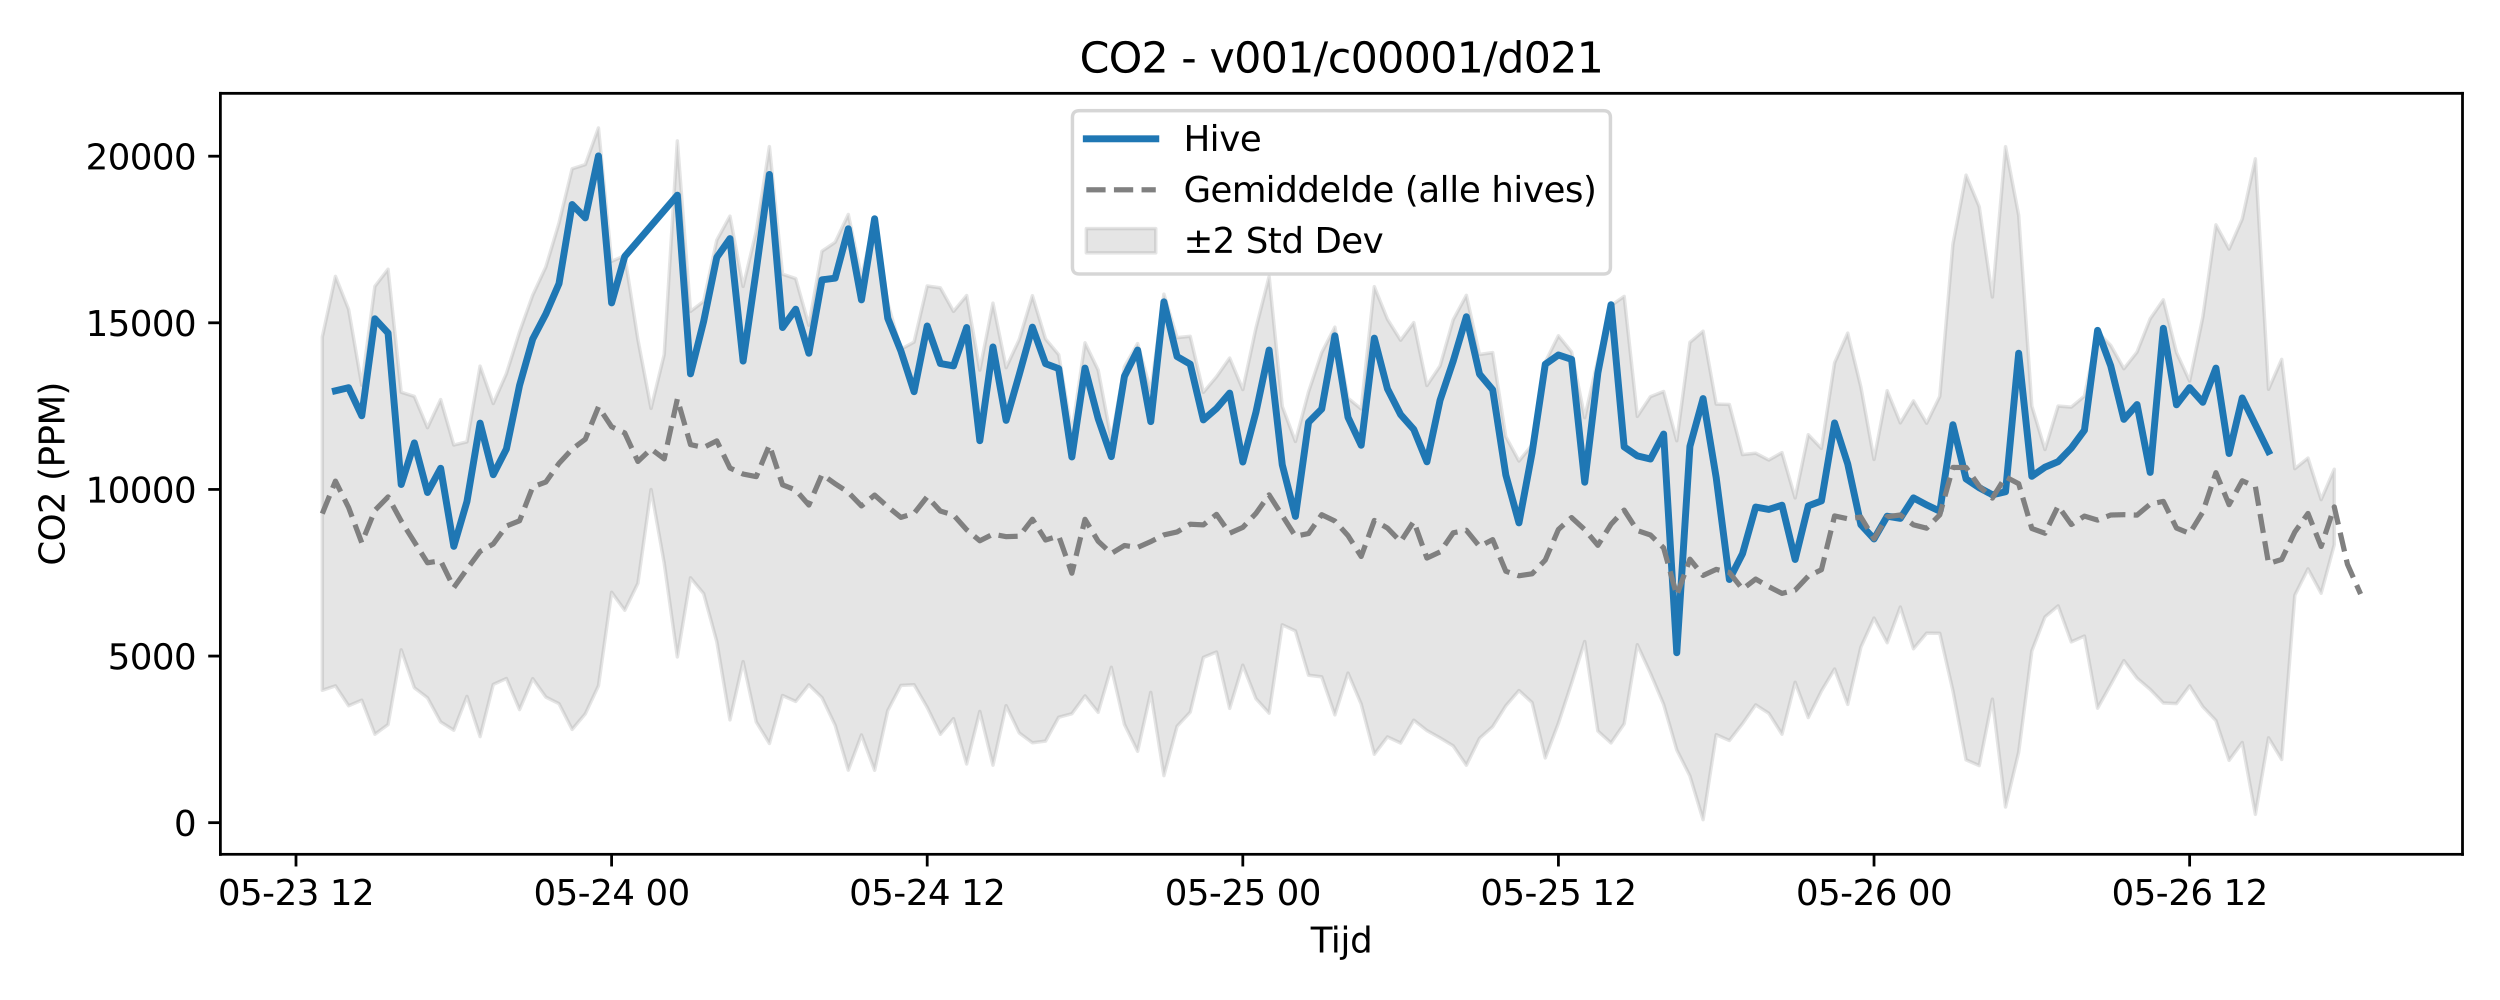 <?xml version="1.0" encoding="utf-8" standalone="no"?>
<!DOCTYPE svg PUBLIC "-//W3C//DTD SVG 1.1//EN"
  "http://www.w3.org/Graphics/SVG/1.1/DTD/svg11.dtd">
<svg xmlns:xlink="http://www.w3.org/1999/xlink" width="720pt" height="288pt" viewBox="0 0 720 288" xmlns="http://www.w3.org/2000/svg" version="1.1">
 <defs>
  <style type="text/css">*{stroke-linejoin: round; stroke-linecap: butt}</style>
 </defs>
 <g id="figure_1">
  <g id="patch_1">
   <path d="M 0 288 
L 720 288 
L 720 0 
L 0 0 
z
" style="fill: #ffffff"/>
  </g>
  <g id="axes_1">
   <g id="patch_2">
    <path d="M 63.47 246.04 
L 709.2 246.04 
L 709.2 26.88 
L 63.47 26.88 
z
" style="fill: #ffffff"/>
   </g>
   <g id="FillBetweenPolyCollection_1">
    <defs>
     <path id="mfb01e0d935" d="M 92.821 -190.938 
L 92.821 -89.201 
L 96.609 -90.473 
L 100.396 -84.742 
L 104.183 -86.346 
L 107.97 -76.532 
L 111.758 -79.321 
L 115.545 -100.849 
L 119.332 -89.935 
L 123.12 -87.026 
L 126.907 -80.072 
L 130.694 -77.696 
L 134.481 -87.429 
L 138.269 -75.848 
L 142.056 -90.877 
L 145.843 -92.589 
L 149.63 -83.638 
L 153.418 -92.547 
L 157.205 -87.24 
L 160.992 -85.336 
L 164.78 -77.918 
L 168.567 -82.412 
L 172.354 -90.482 
L 176.141 -117.431 
L 179.929 -112.25 
L 183.716 -120.02 
L 187.503 -147.024 
L 191.29 -125.821 
L 195.078 -98.795 
L 198.865 -121.598 
L 202.652 -117.037 
L 206.44 -103.209 
L 210.227 -80.672 
L 214.014 -97.445 
L 217.801 -80.086 
L 221.589 -73.873 
L 225.376 -87.696 
L 229.163 -85.981 
L 232.95 -90.757 
L 236.738 -87.072 
L 240.525 -79.118 
L 244.312 -66.188 
L 248.1 -76.339 
L 251.887 -66.159 
L 255.674 -83.351 
L 259.461 -90.594 
L 263.249 -90.806 
L 267.036 -84.259 
L 270.823 -76.525 
L 274.61 -81.026 
L 278.398 -67.964 
L 282.185 -83.109 
L 285.972 -67.62 
L 289.76 -84.766 
L 293.547 -76.906 
L 297.334 -74.081 
L 301.121 -74.567 
L 304.909 -81.436 
L 308.696 -82.438 
L 312.483 -87.59 
L 316.27 -82.84 
L 320.058 -95.821 
L 323.845 -79.373 
L 327.632 -71.632 
L 331.42 -88.594 
L 335.207 -64.614 
L 338.994 -78.826 
L 342.781 -82.901 
L 346.569 -98.661 
L 350.356 -100.218 
L 354.143 -83.985 
L 357.93 -96.435 
L 361.718 -86.782 
L 365.505 -82.611 
L 369.292 -108.056 
L 373.08 -106.29 
L 376.867 -93.534 
L 380.654 -93.077 
L 384.441 -82.117 
L 388.229 -94.152 
L 392.016 -85.252 
L 395.803 -70.772 
L 399.59 -75.77 
L 403.378 -74.005 
L 407.165 -80.584 
L 410.952 -77.593 
L 414.74 -75.478 
L 418.527 -73.182 
L 422.314 -67.614 
L 426.101 -75.339 
L 429.889 -78.713 
L 433.676 -84.722 
L 437.463 -89.133 
L 441.25 -85.651 
L 445.038 -69.713 
L 448.825 -79.729 
L 452.612 -91.239 
L 456.4 -103.239 
L 460.187 -77.458 
L 463.974 -74.034 
L 467.761 -79.531 
L 471.549 -102.323 
L 475.336 -94.085 
L 479.123 -85.161 
L 482.91 -72.027 
L 486.698 -64.51 
L 490.485 -51.922 
L 494.272 -76.417 
L 498.06 -74.733 
L 501.847 -79.592 
L 505.634 -84.991 
L 509.421 -82.556 
L 513.209 -76.548 
L 516.996 -91.505 
L 520.783 -81.324 
L 524.57 -88.973 
L 528.358 -95.33 
L 532.145 -85.125 
L 535.932 -101.605 
L 539.72 -109.998 
L 543.507 -102.885 
L 547.294 -113.173 
L 551.081 -101.148 
L 554.869 -105.651 
L 558.656 -105.608 
L 562.443 -89.081 
L 566.23 -69.163 
L 570.018 -67.503 
L 573.805 -86.644 
L 577.592 -55.57 
L 581.38 -71.392 
L 585.167 -100.527 
L 588.954 -110.307 
L 592.741 -113.505 
L 596.529 -103.131 
L 600.316 -104.815 
L 604.103 -84.032 
L 607.89 -90.827 
L 611.678 -97.745 
L 615.465 -92.701 
L 619.252 -89.447 
L 623.04 -85.543 
L 626.827 -85.359 
L 630.614 -90.466 
L 634.401 -84.474 
L 638.189 -80.471 
L 641.976 -69.025 
L 645.763 -74.161 
L 649.55 -53.468 
L 653.338 -75.517 
L 657.125 -69.254 
L 660.912 -116.568 
L 664.7 -124.168 
L 668.487 -117.134 
L 672.274 -131.147 
L 672.274 -152.863 
L 672.274 -152.863 
L 668.487 -144.108 
L 664.7 -156.073 
L 660.912 -153.024 
L 657.125 -184.505 
L 653.338 -175.887 
L 649.55 -242.265 
L 645.763 -224.912 
L 641.976 -216.28 
L 638.189 -223.256 
L 634.401 -196.599 
L 630.614 -178.256 
L 626.827 -186.484 
L 623.04 -201.662 
L 619.252 -196.18 
L 615.465 -186.598 
L 611.678 -181.804 
L 607.89 -188.521 
L 604.103 -192.388 
L 600.316 -173.911 
L 596.529 -170.753 
L 592.741 -171.055 
L 588.954 -158.538 
L 585.167 -171.062 
L 581.38 -225.987 
L 577.592 -245.761 
L 573.805 -202.451 
L 570.018 -228.451 
L 566.23 -237.565 
L 562.443 -217.679 
L 558.656 -173.844 
L 554.869 -166.111 
L 551.081 -172.547 
L 547.294 -166.207 
L 543.507 -175.484 
L 539.72 -155.679 
L 535.932 -176.548 
L 532.145 -192.07 
L 528.358 -183.498 
L 524.57 -158.866 
L 520.783 -162.808 
L 516.996 -144.596 
L 513.209 -157.655 
L 509.421 -155.511 
L 505.634 -157.482 
L 501.847 -157.079 
L 498.06 -171.518 
L 494.272 -171.62 
L 490.485 -192.622 
L 486.698 -189.4 
L 482.91 -161.06 
L 479.123 -175.26 
L 475.336 -173.754 
L 471.549 -168.086 
L 467.761 -202.642 
L 463.974 -200.001 
L 460.187 -184.437 
L 456.4 -167.715 
L 452.612 -186.642 
L 448.825 -191.296 
L 445.038 -183.701 
L 441.25 -159.849 
L 437.463 -155.225 
L 433.676 -162.24 
L 429.889 -186.461 
L 426.101 -185.912 
L 422.314 -202.949 
L 418.527 -195.923 
L 414.74 -182.619 
L 410.952 -176.964 
L 407.165 -195.097 
L 403.378 -190.007 
L 399.59 -196.066 
L 395.803 -205.449 
L 392.016 -170.229 
L 388.229 -173.326 
L 384.441 -193.778 
L 380.654 -186.462 
L 376.867 -175.15 
L 373.08 -160.853 
L 369.292 -170.952 
L 365.505 -208.352 
L 361.718 -193.526 
L 357.93 -175.803 
L 354.143 -184.883 
L 350.356 -179.51 
L 346.569 -175.006 
L 342.781 -191.148 
L 338.994 -190.761 
L 335.207 -203.283 
L 331.42 -175.446 
L 327.632 -189.049 
L 323.845 -182.414 
L 320.058 -161.366 
L 316.27 -181.404 
L 312.483 -189.279 
L 308.696 -163.396 
L 304.909 -185.848 
L 301.121 -190.381 
L 297.334 -202.838 
L 293.547 -190.242 
L 289.76 -182.123 
L 285.972 -200.7 
L 282.185 -181.401 
L 278.398 -202.89 
L 274.61 -198.323 
L 270.823 -205.109 
L 267.036 -205.641 
L 263.249 -189.485 
L 259.461 -187.39 
L 255.674 -200.753 
L 251.887 -224.683 
L 248.1 -208.248 
L 244.312 -226.24 
L 240.525 -218.23 
L 236.738 -215.66 
L 232.95 -194.335 
L 229.163 -207.772 
L 225.376 -209.036 
L 221.589 -245.778 
L 217.801 -221.371 
L 214.014 -205.503 
L 210.227 -225.753 
L 206.44 -218.851 
L 202.652 -201.218 
L 198.865 -198.311 
L 195.078 -247.429 
L 191.29 -185.879 
L 187.503 -170.373 
L 183.716 -190.18 
L 179.929 -214.366 
L 176.141 -212.741 
L 172.354 -251.158 
L 168.567 -240.605 
L 164.78 -239.387 
L 160.992 -223.767 
L 157.205 -211.12 
L 153.418 -202.992 
L 149.63 -192.398 
L 145.843 -180.41 
L 142.056 -171.786 
L 138.269 -182.557 
L 134.481 -160.742 
L 130.694 -159.839 
L 126.907 -172.931 
L 123.12 -164.815 
L 119.332 -173.835 
L 115.545 -175.037 
L 111.758 -210.468 
L 107.97 -205.534 
L 104.183 -177.049 
L 100.396 -198.919 
L 96.609 -208.406 
L 92.821 -190.938 
z
" style="stroke: #808080; stroke-opacity: 0.2"/>
    </defs>
    <g clip-path="url(#p089c16935e)">
     <use xlink:href="#mfb01e0d935" x="0" y="288" style="fill: #808080; fill-opacity: 0.2; stroke: #808080; stroke-opacity: 0.2"/>
    </g>
   </g>
   <g id="matplotlib.axis_1">
    <g id="xtick_1">
     <g id="line2d_1">
      <defs>
       <path id="m2ba437521d" d="M 0 0 
L 0 3.5 
" style="stroke: #000000; stroke-width: 0.8"/>
      </defs>
      <g>
       <use xlink:href="#m2ba437521d" x="85.247" y="246.04" style="stroke: #000000; stroke-width: 0.8"/>
      </g>
     </g>
     <g id="text_1">
      <!-- 05-23 12 -->
      <g transform="translate(62.766 260.638) scale(0.1 -0.1)">
       <defs>
        <path id="DejaVuSans-30" d="M 2034 4250 
Q 1547 4250 1301 3770 
Q 1056 3291 1056 2328 
Q 1056 1369 1301 889 
Q 1547 409 2034 409 
Q 2525 409 2770 889 
Q 3016 1369 3016 2328 
Q 3016 3291 2770 3770 
Q 2525 4250 2034 4250 
z
M 2034 4750 
Q 2819 4750 3233 4129 
Q 3647 3509 3647 2328 
Q 3647 1150 3233 529 
Q 2819 -91 2034 -91 
Q 1250 -91 836 529 
Q 422 1150 422 2328 
Q 422 3509 836 4129 
Q 1250 4750 2034 4750 
z
" transform="scale(0.016)"/>
        <path id="DejaVuSans-35" d="M 691 4666 
L 3169 4666 
L 3169 4134 
L 1269 4134 
L 1269 2991 
Q 1406 3038 1543 3061 
Q 1681 3084 1819 3084 
Q 2600 3084 3056 2656 
Q 3513 2228 3513 1497 
Q 3513 744 3044 326 
Q 2575 -91 1722 -91 
Q 1428 -91 1123 -41 
Q 819 9 494 109 
L 494 744 
Q 775 591 1075 516 
Q 1375 441 1709 441 
Q 2250 441 2565 725 
Q 2881 1009 2881 1497 
Q 2881 1984 2565 2268 
Q 2250 2553 1709 2553 
Q 1456 2553 1204 2497 
Q 953 2441 691 2322 
L 691 4666 
z
" transform="scale(0.016)"/>
        <path id="DejaVuSans-2d" d="M 313 2009 
L 1997 2009 
L 1997 1497 
L 313 1497 
L 313 2009 
z
" transform="scale(0.016)"/>
        <path id="DejaVuSans-32" d="M 1228 531 
L 3431 531 
L 3431 0 
L 469 0 
L 469 531 
Q 828 903 1448 1529 
Q 2069 2156 2228 2338 
Q 2531 2678 2651 2914 
Q 2772 3150 2772 3378 
Q 2772 3750 2511 3984 
Q 2250 4219 1831 4219 
Q 1534 4219 1204 4116 
Q 875 4013 500 3803 
L 500 4441 
Q 881 4594 1212 4672 
Q 1544 4750 1819 4750 
Q 2544 4750 2975 4387 
Q 3406 4025 3406 3419 
Q 3406 3131 3298 2873 
Q 3191 2616 2906 2266 
Q 2828 2175 2409 1742 
Q 1991 1309 1228 531 
z
" transform="scale(0.016)"/>
        <path id="DejaVuSans-33" d="M 2597 2516 
Q 3050 2419 3304 2112 
Q 3559 1806 3559 1356 
Q 3559 666 3084 287 
Q 2609 -91 1734 -91 
Q 1441 -91 1130 -33 
Q 819 25 488 141 
L 488 750 
Q 750 597 1062 519 
Q 1375 441 1716 441 
Q 2309 441 2620 675 
Q 2931 909 2931 1356 
Q 2931 1769 2642 2001 
Q 2353 2234 1838 2234 
L 1294 2234 
L 1294 2753 
L 1863 2753 
Q 2328 2753 2575 2939 
Q 2822 3125 2822 3475 
Q 2822 3834 2567 4026 
Q 2313 4219 1838 4219 
Q 1578 4219 1281 4162 
Q 984 4106 628 3988 
L 628 4550 
Q 988 4650 1302 4700 
Q 1616 4750 1894 4750 
Q 2613 4750 3031 4423 
Q 3450 4097 3450 3541 
Q 3450 3153 3228 2886 
Q 3006 2619 2597 2516 
z
" transform="scale(0.016)"/>
        <path id="DejaVuSans-20" transform="scale(0.016)"/>
        <path id="DejaVuSans-31" d="M 794 531 
L 1825 531 
L 1825 4091 
L 703 3866 
L 703 4441 
L 1819 4666 
L 2450 4666 
L 2450 531 
L 3481 531 
L 3481 0 
L 794 0 
L 794 531 
z
" transform="scale(0.016)"/>
       </defs>
       <use xlink:href="#DejaVuSans-30"/>
       <use xlink:href="#DejaVuSans-35" transform="translate(63.623 0)"/>
       <use xlink:href="#DejaVuSans-2d" transform="translate(127.246 0)"/>
       <use xlink:href="#DejaVuSans-32" transform="translate(163.33 0)"/>
       <use xlink:href="#DejaVuSans-33" transform="translate(226.953 0)"/>
       <use xlink:href="#DejaVuSans-20" transform="translate(290.576 0)"/>
       <use xlink:href="#DejaVuSans-31" transform="translate(322.363 0)"/>
       <use xlink:href="#DejaVuSans-32" transform="translate(385.986 0)"/>
      </g>
     </g>
    </g>
    <g id="xtick_2">
     <g id="line2d_2">
      <g>
       <use xlink:href="#m2ba437521d" x="176.141" y="246.04" style="stroke: #000000; stroke-width: 0.8"/>
      </g>
     </g>
     <g id="text_2">
      <!-- 05-24 00 -->
      <g transform="translate(153.661 260.638) scale(0.1 -0.1)">
       <defs>
        <path id="DejaVuSans-34" d="M 2419 4116 
L 825 1625 
L 2419 1625 
L 2419 4116 
z
M 2253 4666 
L 3047 4666 
L 3047 1625 
L 3713 1625 
L 3713 1100 
L 3047 1100 
L 3047 0 
L 2419 0 
L 2419 1100 
L 313 1100 
L 313 1709 
L 2253 4666 
z
" transform="scale(0.016)"/>
       </defs>
       <use xlink:href="#DejaVuSans-30"/>
       <use xlink:href="#DejaVuSans-35" transform="translate(63.623 0)"/>
       <use xlink:href="#DejaVuSans-2d" transform="translate(127.246 0)"/>
       <use xlink:href="#DejaVuSans-32" transform="translate(163.33 0)"/>
       <use xlink:href="#DejaVuSans-34" transform="translate(226.953 0)"/>
       <use xlink:href="#DejaVuSans-20" transform="translate(290.576 0)"/>
       <use xlink:href="#DejaVuSans-30" transform="translate(322.363 0)"/>
       <use xlink:href="#DejaVuSans-30" transform="translate(385.986 0)"/>
      </g>
     </g>
    </g>
    <g id="xtick_3">
     <g id="line2d_3">
      <g>
       <use xlink:href="#m2ba437521d" x="267.036" y="246.04" style="stroke: #000000; stroke-width: 0.8"/>
      </g>
     </g>
     <g id="text_3">
      <!-- 05-24 12 -->
      <g transform="translate(244.555 260.638) scale(0.1 -0.1)">
       <use xlink:href="#DejaVuSans-30"/>
       <use xlink:href="#DejaVuSans-35" transform="translate(63.623 0)"/>
       <use xlink:href="#DejaVuSans-2d" transform="translate(127.246 0)"/>
       <use xlink:href="#DejaVuSans-32" transform="translate(163.33 0)"/>
       <use xlink:href="#DejaVuSans-34" transform="translate(226.953 0)"/>
       <use xlink:href="#DejaVuSans-20" transform="translate(290.576 0)"/>
       <use xlink:href="#DejaVuSans-31" transform="translate(322.363 0)"/>
       <use xlink:href="#DejaVuSans-32" transform="translate(385.986 0)"/>
      </g>
     </g>
    </g>
    <g id="xtick_4">
     <g id="line2d_4">
      <g>
       <use xlink:href="#m2ba437521d" x="357.93" y="246.04" style="stroke: #000000; stroke-width: 0.8"/>
      </g>
     </g>
     <g id="text_4">
      <!-- 05-25 00 -->
      <g transform="translate(335.45 260.638) scale(0.1 -0.1)">
       <use xlink:href="#DejaVuSans-30"/>
       <use xlink:href="#DejaVuSans-35" transform="translate(63.623 0)"/>
       <use xlink:href="#DejaVuSans-2d" transform="translate(127.246 0)"/>
       <use xlink:href="#DejaVuSans-32" transform="translate(163.33 0)"/>
       <use xlink:href="#DejaVuSans-35" transform="translate(226.953 0)"/>
       <use xlink:href="#DejaVuSans-20" transform="translate(290.576 0)"/>
       <use xlink:href="#DejaVuSans-30" transform="translate(322.363 0)"/>
       <use xlink:href="#DejaVuSans-30" transform="translate(385.986 0)"/>
      </g>
     </g>
    </g>
    <g id="xtick_5">
     <g id="line2d_5">
      <g>
       <use xlink:href="#m2ba437521d" x="448.825" y="246.04" style="stroke: #000000; stroke-width: 0.8"/>
      </g>
     </g>
     <g id="text_5">
      <!-- 05-25 12 -->
      <g transform="translate(426.345 260.638) scale(0.1 -0.1)">
       <use xlink:href="#DejaVuSans-30"/>
       <use xlink:href="#DejaVuSans-35" transform="translate(63.623 0)"/>
       <use xlink:href="#DejaVuSans-2d" transform="translate(127.246 0)"/>
       <use xlink:href="#DejaVuSans-32" transform="translate(163.33 0)"/>
       <use xlink:href="#DejaVuSans-35" transform="translate(226.953 0)"/>
       <use xlink:href="#DejaVuSans-20" transform="translate(290.576 0)"/>
       <use xlink:href="#DejaVuSans-31" transform="translate(322.363 0)"/>
       <use xlink:href="#DejaVuSans-32" transform="translate(385.986 0)"/>
      </g>
     </g>
    </g>
    <g id="xtick_6">
     <g id="line2d_6">
      <g>
       <use xlink:href="#m2ba437521d" x="539.72" y="246.04" style="stroke: #000000; stroke-width: 0.8"/>
      </g>
     </g>
     <g id="text_6">
      <!-- 05-26 00 -->
      <g transform="translate(517.239 260.638) scale(0.1 -0.1)">
       <defs>
        <path id="DejaVuSans-36" d="M 2113 2584 
Q 1688 2584 1439 2293 
Q 1191 2003 1191 1497 
Q 1191 994 1439 701 
Q 1688 409 2113 409 
Q 2538 409 2786 701 
Q 3034 994 3034 1497 
Q 3034 2003 2786 2293 
Q 2538 2584 2113 2584 
z
M 3366 4563 
L 3366 3988 
Q 3128 4100 2886 4159 
Q 2644 4219 2406 4219 
Q 1781 4219 1451 3797 
Q 1122 3375 1075 2522 
Q 1259 2794 1537 2939 
Q 1816 3084 2150 3084 
Q 2853 3084 3261 2657 
Q 3669 2231 3669 1497 
Q 3669 778 3244 343 
Q 2819 -91 2113 -91 
Q 1303 -91 875 529 
Q 447 1150 447 2328 
Q 447 3434 972 4092 
Q 1497 4750 2381 4750 
Q 2619 4750 2861 4703 
Q 3103 4656 3366 4563 
z
" transform="scale(0.016)"/>
       </defs>
       <use xlink:href="#DejaVuSans-30"/>
       <use xlink:href="#DejaVuSans-35" transform="translate(63.623 0)"/>
       <use xlink:href="#DejaVuSans-2d" transform="translate(127.246 0)"/>
       <use xlink:href="#DejaVuSans-32" transform="translate(163.33 0)"/>
       <use xlink:href="#DejaVuSans-36" transform="translate(226.953 0)"/>
       <use xlink:href="#DejaVuSans-20" transform="translate(290.576 0)"/>
       <use xlink:href="#DejaVuSans-30" transform="translate(322.363 0)"/>
       <use xlink:href="#DejaVuSans-30" transform="translate(385.986 0)"/>
      </g>
     </g>
    </g>
    <g id="xtick_7">
     <g id="line2d_7">
      <g>
       <use xlink:href="#m2ba437521d" x="630.614" y="246.04" style="stroke: #000000; stroke-width: 0.8"/>
      </g>
     </g>
     <g id="text_7">
      <!-- 05-26 12 -->
      <g transform="translate(608.134 260.638) scale(0.1 -0.1)">
       <use xlink:href="#DejaVuSans-30"/>
       <use xlink:href="#DejaVuSans-35" transform="translate(63.623 0)"/>
       <use xlink:href="#DejaVuSans-2d" transform="translate(127.246 0)"/>
       <use xlink:href="#DejaVuSans-32" transform="translate(163.33 0)"/>
       <use xlink:href="#DejaVuSans-36" transform="translate(226.953 0)"/>
       <use xlink:href="#DejaVuSans-20" transform="translate(290.576 0)"/>
       <use xlink:href="#DejaVuSans-31" transform="translate(322.363 0)"/>
       <use xlink:href="#DejaVuSans-32" transform="translate(385.986 0)"/>
      </g>
     </g>
    </g>
    <g id="text_8">
     <!-- Tijd -->
     <g transform="translate(377.485 274.317) scale(0.1 -0.1)">
      <defs>
       <path id="DejaVuSans-54" d="M -19 4666 
L 3928 4666 
L 3928 4134 
L 2272 4134 
L 2272 0 
L 1638 0 
L 1638 4134 
L -19 4134 
L -19 4666 
z
" transform="scale(0.016)"/>
       <path id="DejaVuSans-69" d="M 603 3500 
L 1178 3500 
L 1178 0 
L 603 0 
L 603 3500 
z
M 603 4863 
L 1178 4863 
L 1178 4134 
L 603 4134 
L 603 4863 
z
" transform="scale(0.016)"/>
       <path id="DejaVuSans-6a" d="M 603 3500 
L 1178 3500 
L 1178 -63 
Q 1178 -731 923 -1031 
Q 669 -1331 103 -1331 
L -116 -1331 
L -116 -844 
L 38 -844 
Q 366 -844 484 -692 
Q 603 -541 603 -63 
L 603 3500 
z
M 603 4863 
L 1178 4863 
L 1178 4134 
L 603 4134 
L 603 4863 
z
" transform="scale(0.016)"/>
       <path id="DejaVuSans-64" d="M 2906 2969 
L 2906 4863 
L 3481 4863 
L 3481 0 
L 2906 0 
L 2906 525 
Q 2725 213 2448 61 
Q 2172 -91 1784 -91 
Q 1150 -91 751 415 
Q 353 922 353 1747 
Q 353 2572 751 3078 
Q 1150 3584 1784 3584 
Q 2172 3584 2448 3432 
Q 2725 3281 2906 2969 
z
M 947 1747 
Q 947 1113 1208 752 
Q 1469 391 1925 391 
Q 2381 391 2643 752 
Q 2906 1113 2906 1747 
Q 2906 2381 2643 2742 
Q 2381 3103 1925 3103 
Q 1469 3103 1208 2742 
Q 947 2381 947 1747 
z
" transform="scale(0.016)"/>
      </defs>
      <use xlink:href="#DejaVuSans-54"/>
      <use xlink:href="#DejaVuSans-69" transform="translate(57.959 0)"/>
      <use xlink:href="#DejaVuSans-6a" transform="translate(85.742 0)"/>
      <use xlink:href="#DejaVuSans-64" transform="translate(113.525 0)"/>
     </g>
    </g>
   </g>
   <g id="matplotlib.axis_2">
    <g id="ytick_1">
     <g id="line2d_8">
      <defs>
       <path id="me3f32d2506" d="M 0 0 
L -3.5 0 
" style="stroke: #000000; stroke-width: 0.8"/>
      </defs>
      <g>
       <use xlink:href="#me3f32d2506" x="63.47" y="236.93" style="stroke: #000000; stroke-width: 0.8"/>
      </g>
     </g>
     <g id="text_9">
      <!-- 0 -->
      <g transform="translate(50.108 240.729) scale(0.1 -0.1)">
       <use xlink:href="#DejaVuSans-30"/>
      </g>
     </g>
    </g>
    <g id="ytick_2">
     <g id="line2d_9">
      <g>
       <use xlink:href="#me3f32d2506" x="63.47" y="188.943" style="stroke: #000000; stroke-width: 0.8"/>
      </g>
     </g>
     <g id="text_10">
      <!-- 5000 -->
      <g transform="translate(31.02 192.742) scale(0.1 -0.1)">
       <use xlink:href="#DejaVuSans-35"/>
       <use xlink:href="#DejaVuSans-30" transform="translate(63.623 0)"/>
       <use xlink:href="#DejaVuSans-30" transform="translate(127.246 0)"/>
       <use xlink:href="#DejaVuSans-30" transform="translate(190.869 0)"/>
      </g>
     </g>
    </g>
    <g id="ytick_3">
     <g id="line2d_10">
      <g>
       <use xlink:href="#me3f32d2506" x="63.47" y="140.956" style="stroke: #000000; stroke-width: 0.8"/>
      </g>
     </g>
     <g id="text_11">
      <!-- 10000 -->
      <g transform="translate(24.657 144.756) scale(0.1 -0.1)">
       <use xlink:href="#DejaVuSans-31"/>
       <use xlink:href="#DejaVuSans-30" transform="translate(63.623 0)"/>
       <use xlink:href="#DejaVuSans-30" transform="translate(127.246 0)"/>
       <use xlink:href="#DejaVuSans-30" transform="translate(190.869 0)"/>
       <use xlink:href="#DejaVuSans-30" transform="translate(254.492 0)"/>
      </g>
     </g>
    </g>
    <g id="ytick_4">
     <g id="line2d_11">
      <g>
       <use xlink:href="#me3f32d2506" x="63.47" y="92.969" style="stroke: #000000; stroke-width: 0.8"/>
      </g>
     </g>
     <g id="text_12">
      <!-- 15000 -->
      <g transform="translate(24.657 96.769) scale(0.1 -0.1)">
       <use xlink:href="#DejaVuSans-31"/>
       <use xlink:href="#DejaVuSans-35" transform="translate(63.623 0)"/>
       <use xlink:href="#DejaVuSans-30" transform="translate(127.246 0)"/>
       <use xlink:href="#DejaVuSans-30" transform="translate(190.869 0)"/>
       <use xlink:href="#DejaVuSans-30" transform="translate(254.492 0)"/>
      </g>
     </g>
    </g>
    <g id="ytick_5">
     <g id="line2d_12">
      <g>
       <use xlink:href="#me3f32d2506" x="63.47" y="44.982" style="stroke: #000000; stroke-width: 0.8"/>
      </g>
     </g>
     <g id="text_13">
      <!-- 20000 -->
      <g transform="translate(24.657 48.782) scale(0.1 -0.1)">
       <use xlink:href="#DejaVuSans-32"/>
       <use xlink:href="#DejaVuSans-30" transform="translate(63.623 0)"/>
       <use xlink:href="#DejaVuSans-30" transform="translate(127.246 0)"/>
       <use xlink:href="#DejaVuSans-30" transform="translate(190.869 0)"/>
       <use xlink:href="#DejaVuSans-30" transform="translate(254.492 0)"/>
      </g>
     </g>
    </g>
    <g id="text_14">
     <!-- CO2 (PPM) -->
     <g transform="translate(18.578 162.903) rotate(-90) scale(0.1 -0.1)">
      <defs>
       <path id="DejaVuSans-43" d="M 4122 4306 
L 4122 3641 
Q 3803 3938 3442 4084 
Q 3081 4231 2675 4231 
Q 1875 4231 1450 3742 
Q 1025 3253 1025 2328 
Q 1025 1406 1450 917 
Q 1875 428 2675 428 
Q 3081 428 3442 575 
Q 3803 722 4122 1019 
L 4122 359 
Q 3791 134 3420 21 
Q 3050 -91 2638 -91 
Q 1578 -91 968 557 
Q 359 1206 359 2328 
Q 359 3453 968 4101 
Q 1578 4750 2638 4750 
Q 3056 4750 3426 4639 
Q 3797 4528 4122 4306 
z
" transform="scale(0.016)"/>
       <path id="DejaVuSans-4f" d="M 2522 4238 
Q 1834 4238 1429 3725 
Q 1025 3213 1025 2328 
Q 1025 1447 1429 934 
Q 1834 422 2522 422 
Q 3209 422 3611 934 
Q 4013 1447 4013 2328 
Q 4013 3213 3611 3725 
Q 3209 4238 2522 4238 
z
M 2522 4750 
Q 3503 4750 4090 4092 
Q 4678 3434 4678 2328 
Q 4678 1225 4090 567 
Q 3503 -91 2522 -91 
Q 1538 -91 948 565 
Q 359 1222 359 2328 
Q 359 3434 948 4092 
Q 1538 4750 2522 4750 
z
" transform="scale(0.016)"/>
       <path id="DejaVuSans-28" d="M 1984 4856 
Q 1566 4138 1362 3434 
Q 1159 2731 1159 2009 
Q 1159 1288 1364 580 
Q 1569 -128 1984 -844 
L 1484 -844 
Q 1016 -109 783 600 
Q 550 1309 550 2009 
Q 550 2706 781 3412 
Q 1013 4119 1484 4856 
L 1984 4856 
z
" transform="scale(0.016)"/>
       <path id="DejaVuSans-50" d="M 1259 4147 
L 1259 2394 
L 2053 2394 
Q 2494 2394 2734 2622 
Q 2975 2850 2975 3272 
Q 2975 3691 2734 3919 
Q 2494 4147 2053 4147 
L 1259 4147 
z
M 628 4666 
L 2053 4666 
Q 2838 4666 3239 4311 
Q 3641 3956 3641 3272 
Q 3641 2581 3239 2228 
Q 2838 1875 2053 1875 
L 1259 1875 
L 1259 0 
L 628 0 
L 628 4666 
z
" transform="scale(0.016)"/>
       <path id="DejaVuSans-4d" d="M 628 4666 
L 1569 4666 
L 2759 1491 
L 3956 4666 
L 4897 4666 
L 4897 0 
L 4281 0 
L 4281 4097 
L 3078 897 
L 2444 897 
L 1241 4097 
L 1241 0 
L 628 0 
L 628 4666 
z
" transform="scale(0.016)"/>
       <path id="DejaVuSans-29" d="M 513 4856 
L 1013 4856 
Q 1481 4119 1714 3412 
Q 1947 2706 1947 2009 
Q 1947 1309 1714 600 
Q 1481 -109 1013 -844 
L 513 -844 
Q 928 -128 1133 580 
Q 1338 1288 1338 2009 
Q 1338 2731 1133 3434 
Q 928 4138 513 4856 
z
" transform="scale(0.016)"/>
      </defs>
      <use xlink:href="#DejaVuSans-43"/>
      <use xlink:href="#DejaVuSans-4f" transform="translate(69.824 0)"/>
      <use xlink:href="#DejaVuSans-32" transform="translate(148.535 0)"/>
      <use xlink:href="#DejaVuSans-20" transform="translate(212.158 0)"/>
      <use xlink:href="#DejaVuSans-28" transform="translate(243.945 0)"/>
      <use xlink:href="#DejaVuSans-50" transform="translate(282.959 0)"/>
      <use xlink:href="#DejaVuSans-50" transform="translate(343.262 0)"/>
      <use xlink:href="#DejaVuSans-4d" transform="translate(403.564 0)"/>
      <use xlink:href="#DejaVuSans-29" transform="translate(489.844 0)"/>
     </g>
    </g>
   </g>
   <g id="line2d_13">
    <path d="M 96.609 112.548 
L 100.396 111.655 
L 104.183 119.74 
L 107.97 91.811 
L 111.758 95.9 
L 115.545 139.526 
L 119.332 127.562 
L 123.12 141.834 
L 126.907 134.867 
L 130.694 157.344 
L 134.481 144.445 
L 138.269 121.864 
L 142.056 136.712 
L 145.843 129.31 
L 149.63 110.996 
L 153.418 97.64 
L 157.205 90.413 
L 160.992 81.683 
L 164.78 58.905 
L 168.567 62.744 
L 172.354 44.909 
L 176.141 87.23 
L 179.929 73.842 
L 195.078 56.215 
L 198.865 107.663 
L 202.652 92.566 
L 206.44 74.111 
L 210.227 68.726 
L 214.014 103.992 
L 217.801 77.786 
L 221.589 50.242 
L 225.376 94.323 
L 229.163 89.05 
L 232.95 101.732 
L 236.738 80.589 
L 240.525 80.099 
L 244.312 65.895 
L 248.1 86.36 
L 251.887 63.011 
L 255.674 91.664 
L 259.461 101.089 
L 263.249 112.807 
L 267.036 93.891 
L 270.823 104.697 
L 274.61 105.379 
L 278.398 94.332 
L 282.185 126.92 
L 285.972 99.927 
L 289.76 121.064 
L 293.547 107.86 
L 297.334 94.222 
L 301.121 104.745 
L 304.909 106.175 
L 308.696 131.605 
L 312.483 106.019 
L 316.27 120.552 
L 320.058 131.509 
L 323.845 108.37 
L 327.632 100.825 
L 331.42 121.429 
L 335.207 86.933 
L 338.994 102.685 
L 342.781 104.875 
L 346.569 120.927 
L 350.356 117.647 
L 354.143 113.217 
L 357.93 133.061 
L 361.718 118.697 
L 365.505 100.823 
L 369.292 133.867 
L 373.08 148.717 
L 376.867 121.605 
L 380.654 117.788 
L 384.441 96.716 
L 388.229 120.184 
L 392.016 128.23 
L 395.803 97.391 
L 399.59 111.975 
L 403.378 119.394 
L 407.165 123.671 
L 410.952 132.995 
L 414.74 115.255 
L 418.527 103.982 
L 422.314 91.227 
L 426.101 107.74 
L 429.889 112.251 
L 433.676 136.797 
L 437.463 150.587 
L 441.25 130.361 
L 445.038 104.899 
L 448.825 102.231 
L 452.612 103.498 
L 456.4 138.88 
L 460.187 107.391 
L 463.974 87.768 
L 467.761 128.7 
L 471.549 131.295 
L 475.336 132.2 
L 479.123 125.015 
L 482.91 187.983 
L 486.698 128.552 
L 490.485 114.794 
L 494.272 137.616 
L 498.06 166.888 
L 501.847 159.47 
L 505.634 146.033 
L 509.421 146.718 
L 513.209 145.499 
L 516.996 161.124 
L 520.783 145.694 
L 524.57 144.267 
L 528.358 121.813 
L 532.145 133.617 
L 535.932 151.11 
L 539.72 155.215 
L 543.507 148.669 
L 547.294 149.29 
L 551.081 143.391 
L 554.869 145.416 
L 558.656 147.223 
L 562.443 122.325 
L 566.23 137.936 
L 570.018 140.473 
L 573.805 142.501 
L 577.592 141.623 
L 581.38 101.732 
L 585.167 137.175 
L 588.954 134.548 
L 592.741 132.957 
L 596.529 129.04 
L 600.316 123.905 
L 604.103 95.143 
L 607.89 105.379 
L 611.678 120.77 
L 615.465 116.517 
L 619.252 136.052 
L 623.04 94.556 
L 626.827 116.579 
L 630.614 111.646 
L 634.401 115.862 
L 638.189 106.022 
L 641.976 130.607 
L 645.763 114.611 
L 653.338 130.034 
L 653.338 130.034 
" clip-path="url(#p089c16935e)" style="fill: none; stroke: #1f77b4; stroke-width: 2; stroke-linecap: square"/>
   </g>
   <g id="line2d_14">
    <path d="M 92.821 147.93 
L 96.609 138.561 
L 100.396 146.17 
L 104.183 156.303 
L 107.97 146.967 
L 111.758 143.106 
L 115.545 150.057 
L 123.12 162.08 
L 126.907 161.499 
L 130.694 169.233 
L 134.481 163.915 
L 138.269 158.798 
L 142.056 156.668 
L 145.843 151.501 
L 149.63 149.982 
L 153.418 140.231 
L 157.205 138.82 
L 160.992 133.448 
L 164.78 129.347 
L 168.567 126.491 
L 172.354 117.18 
L 176.141 122.914 
L 179.929 124.692 
L 183.716 132.9 
L 187.503 129.302 
L 191.29 132.15 
L 195.078 114.888 
L 198.865 128.045 
L 202.652 128.872 
L 206.44 126.97 
L 210.227 134.787 
L 214.014 136.526 
L 217.801 137.271 
L 221.589 128.174 
L 225.376 139.634 
L 229.163 141.124 
L 232.95 145.454 
L 236.738 136.634 
L 240.525 139.326 
L 244.312 141.786 
L 248.1 145.706 
L 251.887 142.579 
L 255.674 145.948 
L 259.461 149.008 
L 263.249 147.854 
L 267.036 143.05 
L 270.823 147.183 
L 274.61 148.325 
L 278.398 152.573 
L 282.185 155.745 
L 285.972 153.84 
L 289.76 154.555 
L 293.547 154.426 
L 297.334 149.54 
L 301.121 155.526 
L 304.909 154.358 
L 308.696 165.083 
L 312.483 149.566 
L 316.27 155.878 
L 320.058 159.407 
L 323.845 157.107 
L 327.632 157.66 
L 331.42 155.98 
L 335.207 154.051 
L 338.994 153.206 
L 342.781 150.975 
L 346.569 151.166 
L 350.356 148.136 
L 354.143 153.566 
L 357.93 151.881 
L 361.718 147.846 
L 365.505 142.519 
L 373.08 154.428 
L 376.867 153.658 
L 380.654 148.23 
L 384.441 150.052 
L 388.229 154.261 
L 392.016 160.259 
L 395.803 149.889 
L 399.59 152.082 
L 403.378 155.994 
L 407.165 150.159 
L 410.952 160.721 
L 414.74 158.951 
L 418.527 153.447 
L 422.314 152.719 
L 426.101 157.374 
L 429.889 155.413 
L 433.676 164.519 
L 437.463 165.821 
L 441.25 165.25 
L 445.038 161.293 
L 448.825 152.488 
L 452.612 149.06 
L 456.4 152.523 
L 460.187 157.053 
L 463.974 150.983 
L 467.761 146.913 
L 471.549 152.796 
L 475.336 154.08 
L 479.123 157.79 
L 482.91 171.457 
L 486.698 161.045 
L 490.485 165.728 
L 494.272 163.981 
L 498.06 164.874 
L 501.847 169.665 
L 505.634 166.764 
L 509.421 168.966 
L 513.209 170.899 
L 516.996 169.949 
L 520.783 165.934 
L 524.57 164.08 
L 528.358 148.586 
L 532.145 149.403 
L 535.932 148.923 
L 539.72 155.161 
L 543.507 148.815 
L 547.294 148.31 
L 551.081 151.153 
L 554.869 152.119 
L 558.656 148.274 
L 562.443 134.62 
L 566.23 134.636 
L 570.018 140.023 
L 573.805 143.452 
L 577.592 137.335 
L 581.38 139.31 
L 585.167 152.205 
L 588.954 153.577 
L 592.741 145.72 
L 596.529 151.058 
L 600.316 148.637 
L 604.103 149.79 
L 607.89 148.326 
L 611.678 148.226 
L 615.465 148.35 
L 619.252 145.187 
L 623.04 144.397 
L 626.827 152.079 
L 630.614 153.639 
L 634.401 147.463 
L 638.189 136.137 
L 641.976 145.347 
L 645.763 138.464 
L 649.55 140.133 
L 653.338 162.298 
L 657.125 161.12 
L 660.912 153.204 
L 664.7 147.879 
L 668.487 157.379 
L 672.274 145.995 
L 676.061 162.493 
L 679.849 171.089 
L 679.849 171.089 
" clip-path="url(#p089c16935e)" style="fill: none; stroke-dasharray: 5.55,2.4; stroke-dashoffset: 0; stroke: #808080; stroke-width: 1.5"/>
   </g>
   <g id="patch_3">
    <path d="M 63.47 246.04 
L 63.47 26.88 
" style="fill: none; stroke: #000000; stroke-width: 0.8; stroke-linejoin: miter; stroke-linecap: square"/>
   </g>
   <g id="patch_4">
    <path d="M 709.2 246.04 
L 709.2 26.88 
" style="fill: none; stroke: #000000; stroke-width: 0.8; stroke-linejoin: miter; stroke-linecap: square"/>
   </g>
   <g id="patch_5">
    <path d="M 63.47 246.04 
L 709.2 246.04 
" style="fill: none; stroke: #000000; stroke-width: 0.8; stroke-linejoin: miter; stroke-linecap: square"/>
   </g>
   <g id="patch_6">
    <path d="M 63.47 26.88 
L 709.2 26.88 
" style="fill: none; stroke: #000000; stroke-width: 0.8; stroke-linejoin: miter; stroke-linecap: square"/>
   </g>
   <g id="text_15">
    <!-- CO2 - v001/c00001/d021 -->
    <g transform="translate(310.932 20.88) scale(0.12 -0.12)">
     <defs>
      <path id="DejaVuSans-76" d="M 191 3500 
L 800 3500 
L 1894 563 
L 2988 3500 
L 3597 3500 
L 2284 0 
L 1503 0 
L 191 3500 
z
" transform="scale(0.016)"/>
      <path id="DejaVuSans-2f" d="M 1625 4666 
L 2156 4666 
L 531 -594 
L 0 -594 
L 1625 4666 
z
" transform="scale(0.016)"/>
      <path id="DejaVuSans-63" d="M 3122 3366 
L 3122 2828 
Q 2878 2963 2633 3030 
Q 2388 3097 2138 3097 
Q 1578 3097 1268 2742 
Q 959 2388 959 1747 
Q 959 1106 1268 751 
Q 1578 397 2138 397 
Q 2388 397 2633 464 
Q 2878 531 3122 666 
L 3122 134 
Q 2881 22 2623 -34 
Q 2366 -91 2075 -91 
Q 1284 -91 818 406 
Q 353 903 353 1747 
Q 353 2603 823 3093 
Q 1294 3584 2113 3584 
Q 2378 3584 2631 3529 
Q 2884 3475 3122 3366 
z
" transform="scale(0.016)"/>
     </defs>
     <use xlink:href="#DejaVuSans-43"/>
     <use xlink:href="#DejaVuSans-4f" transform="translate(69.824 0)"/>
     <use xlink:href="#DejaVuSans-32" transform="translate(148.535 0)"/>
     <use xlink:href="#DejaVuSans-20" transform="translate(212.158 0)"/>
     <use xlink:href="#DejaVuSans-2d" transform="translate(243.945 0)"/>
     <use xlink:href="#DejaVuSans-20" transform="translate(280.029 0)"/>
     <use xlink:href="#DejaVuSans-76" transform="translate(311.816 0)"/>
     <use xlink:href="#DejaVuSans-30" transform="translate(370.996 0)"/>
     <use xlink:href="#DejaVuSans-30" transform="translate(434.619 0)"/>
     <use xlink:href="#DejaVuSans-31" transform="translate(498.242 0)"/>
     <use xlink:href="#DejaVuSans-2f" transform="translate(561.865 0)"/>
     <use xlink:href="#DejaVuSans-63" transform="translate(595.557 0)"/>
     <use xlink:href="#DejaVuSans-30" transform="translate(650.537 0)"/>
     <use xlink:href="#DejaVuSans-30" transform="translate(714.16 0)"/>
     <use xlink:href="#DejaVuSans-30" transform="translate(777.783 0)"/>
     <use xlink:href="#DejaVuSans-30" transform="translate(841.406 0)"/>
     <use xlink:href="#DejaVuSans-31" transform="translate(905.029 0)"/>
     <use xlink:href="#DejaVuSans-2f" transform="translate(968.652 0)"/>
     <use xlink:href="#DejaVuSans-64" transform="translate(1002.344 0)"/>
     <use xlink:href="#DejaVuSans-30" transform="translate(1065.82 0)"/>
     <use xlink:href="#DejaVuSans-32" transform="translate(1129.443 0)"/>
     <use xlink:href="#DejaVuSans-31" transform="translate(1193.066 0)"/>
    </g>
   </g>
   <g id="legend_1">
    <g id="patch_7">
     <path d="M 310.863 78.914 
L 461.807 78.914 
Q 463.807 78.914 463.807 76.914 
L 463.807 33.88 
Q 463.807 31.88 461.807 31.88 
L 310.863 31.88 
Q 308.863 31.88 308.863 33.88 
L 308.863 76.914 
Q 308.863 78.914 310.863 78.914 
z
" style="fill: #ffffff; opacity: 0.8; stroke: #cccccc; stroke-linejoin: miter"/>
    </g>
    <g id="line2d_15">
     <path d="M 312.863 39.978 
L 322.863 39.978 
L 332.863 39.978 
" style="fill: none; stroke: #1f77b4; stroke-width: 2; stroke-linecap: square"/>
    </g>
    <g id="text_16">
     <!-- Hive -->
     <g transform="translate(340.863 43.478) scale(0.1 -0.1)">
      <defs>
       <path id="DejaVuSans-48" d="M 628 4666 
L 1259 4666 
L 1259 2753 
L 3553 2753 
L 3553 4666 
L 4184 4666 
L 4184 0 
L 3553 0 
L 3553 2222 
L 1259 2222 
L 1259 0 
L 628 0 
L 628 4666 
z
" transform="scale(0.016)"/>
       <path id="DejaVuSans-65" d="M 3597 1894 
L 3597 1613 
L 953 1613 
Q 991 1019 1311 708 
Q 1631 397 2203 397 
Q 2534 397 2845 478 
Q 3156 559 3463 722 
L 3463 178 
Q 3153 47 2828 -22 
Q 2503 -91 2169 -91 
Q 1331 -91 842 396 
Q 353 884 353 1716 
Q 353 2575 817 3079 
Q 1281 3584 2069 3584 
Q 2775 3584 3186 3129 
Q 3597 2675 3597 1894 
z
M 3022 2063 
Q 3016 2534 2758 2815 
Q 2500 3097 2075 3097 
Q 1594 3097 1305 2825 
Q 1016 2553 972 2059 
L 3022 2063 
z
" transform="scale(0.016)"/>
      </defs>
      <use xlink:href="#DejaVuSans-48"/>
      <use xlink:href="#DejaVuSans-69" transform="translate(75.195 0)"/>
      <use xlink:href="#DejaVuSans-76" transform="translate(102.979 0)"/>
      <use xlink:href="#DejaVuSans-65" transform="translate(162.158 0)"/>
     </g>
    </g>
    <g id="line2d_16">
     <path d="M 312.863 54.657 
L 322.863 54.657 
L 332.863 54.657 
" style="fill: none; stroke-dasharray: 5.55,2.4; stroke-dashoffset: 0; stroke: #808080; stroke-width: 1.5"/>
    </g>
    <g id="text_17">
     <!-- Gemiddelde (alle hives) -->
     <g transform="translate(340.863 58.157) scale(0.1 -0.1)">
      <defs>
       <path id="DejaVuSans-47" d="M 3809 666 
L 3809 1919 
L 2778 1919 
L 2778 2438 
L 4434 2438 
L 4434 434 
Q 4069 175 3628 42 
Q 3188 -91 2688 -91 
Q 1594 -91 976 548 
Q 359 1188 359 2328 
Q 359 3472 976 4111 
Q 1594 4750 2688 4750 
Q 3144 4750 3555 4637 
Q 3966 4525 4313 4306 
L 4313 3634 
Q 3963 3931 3569 4081 
Q 3175 4231 2741 4231 
Q 1884 4231 1454 3753 
Q 1025 3275 1025 2328 
Q 1025 1384 1454 906 
Q 1884 428 2741 428 
Q 3075 428 3337 486 
Q 3600 544 3809 666 
z
" transform="scale(0.016)"/>
       <path id="DejaVuSans-6d" d="M 3328 2828 
Q 3544 3216 3844 3400 
Q 4144 3584 4550 3584 
Q 5097 3584 5394 3201 
Q 5691 2819 5691 2113 
L 5691 0 
L 5113 0 
L 5113 2094 
Q 5113 2597 4934 2840 
Q 4756 3084 4391 3084 
Q 3944 3084 3684 2787 
Q 3425 2491 3425 1978 
L 3425 0 
L 2847 0 
L 2847 2094 
Q 2847 2600 2669 2842 
Q 2491 3084 2119 3084 
Q 1678 3084 1418 2786 
Q 1159 2488 1159 1978 
L 1159 0 
L 581 0 
L 581 3500 
L 1159 3500 
L 1159 2956 
Q 1356 3278 1631 3431 
Q 1906 3584 2284 3584 
Q 2666 3584 2933 3390 
Q 3200 3197 3328 2828 
z
" transform="scale(0.016)"/>
       <path id="DejaVuSans-6c" d="M 603 4863 
L 1178 4863 
L 1178 0 
L 603 0 
L 603 4863 
z
" transform="scale(0.016)"/>
       <path id="DejaVuSans-61" d="M 2194 1759 
Q 1497 1759 1228 1600 
Q 959 1441 959 1056 
Q 959 750 1161 570 
Q 1363 391 1709 391 
Q 2188 391 2477 730 
Q 2766 1069 2766 1631 
L 2766 1759 
L 2194 1759 
z
M 3341 1997 
L 3341 0 
L 2766 0 
L 2766 531 
Q 2569 213 2275 61 
Q 1981 -91 1556 -91 
Q 1019 -91 701 211 
Q 384 513 384 1019 
Q 384 1609 779 1909 
Q 1175 2209 1959 2209 
L 2766 2209 
L 2766 2266 
Q 2766 2663 2505 2880 
Q 2244 3097 1772 3097 
Q 1472 3097 1187 3025 
Q 903 2953 641 2809 
L 641 3341 
Q 956 3463 1253 3523 
Q 1550 3584 1831 3584 
Q 2591 3584 2966 3190 
Q 3341 2797 3341 1997 
z
" transform="scale(0.016)"/>
       <path id="DejaVuSans-68" d="M 3513 2113 
L 3513 0 
L 2938 0 
L 2938 2094 
Q 2938 2591 2744 2837 
Q 2550 3084 2163 3084 
Q 1697 3084 1428 2787 
Q 1159 2491 1159 1978 
L 1159 0 
L 581 0 
L 581 4863 
L 1159 4863 
L 1159 2956 
Q 1366 3272 1645 3428 
Q 1925 3584 2291 3584 
Q 2894 3584 3203 3211 
Q 3513 2838 3513 2113 
z
" transform="scale(0.016)"/>
       <path id="DejaVuSans-73" d="M 2834 3397 
L 2834 2853 
Q 2591 2978 2328 3040 
Q 2066 3103 1784 3103 
Q 1356 3103 1142 2972 
Q 928 2841 928 2578 
Q 928 2378 1081 2264 
Q 1234 2150 1697 2047 
L 1894 2003 
Q 2506 1872 2764 1633 
Q 3022 1394 3022 966 
Q 3022 478 2636 193 
Q 2250 -91 1575 -91 
Q 1294 -91 989 -36 
Q 684 19 347 128 
L 347 722 
Q 666 556 975 473 
Q 1284 391 1588 391 
Q 1994 391 2212 530 
Q 2431 669 2431 922 
Q 2431 1156 2273 1281 
Q 2116 1406 1581 1522 
L 1381 1569 
Q 847 1681 609 1914 
Q 372 2147 372 2553 
Q 372 3047 722 3315 
Q 1072 3584 1716 3584 
Q 2034 3584 2315 3537 
Q 2597 3491 2834 3397 
z
" transform="scale(0.016)"/>
      </defs>
      <use xlink:href="#DejaVuSans-47"/>
      <use xlink:href="#DejaVuSans-65" transform="translate(77.49 0)"/>
      <use xlink:href="#DejaVuSans-6d" transform="translate(139.014 0)"/>
      <use xlink:href="#DejaVuSans-69" transform="translate(236.426 0)"/>
      <use xlink:href="#DejaVuSans-64" transform="translate(264.209 0)"/>
      <use xlink:href="#DejaVuSans-64" transform="translate(327.686 0)"/>
      <use xlink:href="#DejaVuSans-65" transform="translate(391.162 0)"/>
      <use xlink:href="#DejaVuSans-6c" transform="translate(452.686 0)"/>
      <use xlink:href="#DejaVuSans-64" transform="translate(480.469 0)"/>
      <use xlink:href="#DejaVuSans-65" transform="translate(543.945 0)"/>
      <use xlink:href="#DejaVuSans-20" transform="translate(605.469 0)"/>
      <use xlink:href="#DejaVuSans-28" transform="translate(637.256 0)"/>
      <use xlink:href="#DejaVuSans-61" transform="translate(676.27 0)"/>
      <use xlink:href="#DejaVuSans-6c" transform="translate(737.549 0)"/>
      <use xlink:href="#DejaVuSans-6c" transform="translate(765.332 0)"/>
      <use xlink:href="#DejaVuSans-65" transform="translate(793.115 0)"/>
      <use xlink:href="#DejaVuSans-20" transform="translate(854.639 0)"/>
      <use xlink:href="#DejaVuSans-68" transform="translate(886.426 0)"/>
      <use xlink:href="#DejaVuSans-69" transform="translate(949.805 0)"/>
      <use xlink:href="#DejaVuSans-76" transform="translate(977.588 0)"/>
      <use xlink:href="#DejaVuSans-65" transform="translate(1036.768 0)"/>
      <use xlink:href="#DejaVuSans-73" transform="translate(1098.291 0)"/>
      <use xlink:href="#DejaVuSans-29" transform="translate(1150.391 0)"/>
     </g>
    </g>
    <g id="patch_8">
     <path d="M 312.863 72.835 
L 332.863 72.835 
L 332.863 65.835 
L 312.863 65.835 
z
" style="fill: #808080; fill-opacity: 0.2; stroke: #808080; stroke-opacity: 0.2; stroke-linejoin: miter"/>
    </g>
    <g id="text_18">
     <!-- ±2 Std Dev -->
     <g transform="translate(340.863 72.835) scale(0.1 -0.1)">
      <defs>
       <path id="DejaVuSans-b1" d="M 2944 4013 
L 2944 2803 
L 4684 2803 
L 4684 2272 
L 2944 2272 
L 2944 1063 
L 2419 1063 
L 2419 2272 
L 678 2272 
L 678 2803 
L 2419 2803 
L 2419 4013 
L 2944 4013 
z
M 678 531 
L 4684 531 
L 4684 0 
L 678 0 
L 678 531 
z
" transform="scale(0.016)"/>
       <path id="DejaVuSans-53" d="M 3425 4513 
L 3425 3897 
Q 3066 4069 2747 4153 
Q 2428 4238 2131 4238 
Q 1616 4238 1336 4038 
Q 1056 3838 1056 3469 
Q 1056 3159 1242 3001 
Q 1428 2844 1947 2747 
L 2328 2669 
Q 3034 2534 3370 2195 
Q 3706 1856 3706 1288 
Q 3706 609 3251 259 
Q 2797 -91 1919 -91 
Q 1588 -91 1214 -16 
Q 841 59 441 206 
L 441 856 
Q 825 641 1194 531 
Q 1563 422 1919 422 
Q 2459 422 2753 634 
Q 3047 847 3047 1241 
Q 3047 1584 2836 1778 
Q 2625 1972 2144 2069 
L 1759 2144 
Q 1053 2284 737 2584 
Q 422 2884 422 3419 
Q 422 4038 858 4394 
Q 1294 4750 2059 4750 
Q 2388 4750 2728 4690 
Q 3069 4631 3425 4513 
z
" transform="scale(0.016)"/>
       <path id="DejaVuSans-74" d="M 1172 4494 
L 1172 3500 
L 2356 3500 
L 2356 3053 
L 1172 3053 
L 1172 1153 
Q 1172 725 1289 603 
Q 1406 481 1766 481 
L 2356 481 
L 2356 0 
L 1766 0 
Q 1100 0 847 248 
Q 594 497 594 1153 
L 594 3053 
L 172 3053 
L 172 3500 
L 594 3500 
L 594 4494 
L 1172 4494 
z
" transform="scale(0.016)"/>
       <path id="DejaVuSans-44" d="M 1259 4147 
L 1259 519 
L 2022 519 
Q 2988 519 3436 956 
Q 3884 1394 3884 2338 
Q 3884 3275 3436 3711 
Q 2988 4147 2022 4147 
L 1259 4147 
z
M 628 4666 
L 1925 4666 
Q 3281 4666 3915 4102 
Q 4550 3538 4550 2338 
Q 4550 1131 3912 565 
Q 3275 0 1925 0 
L 628 0 
L 628 4666 
z
" transform="scale(0.016)"/>
      </defs>
      <use xlink:href="#DejaVuSans-b1"/>
      <use xlink:href="#DejaVuSans-32" transform="translate(83.789 0)"/>
      <use xlink:href="#DejaVuSans-20" transform="translate(147.412 0)"/>
      <use xlink:href="#DejaVuSans-53" transform="translate(179.199 0)"/>
      <use xlink:href="#DejaVuSans-74" transform="translate(242.676 0)"/>
      <use xlink:href="#DejaVuSans-64" transform="translate(281.885 0)"/>
      <use xlink:href="#DejaVuSans-20" transform="translate(345.361 0)"/>
      <use xlink:href="#DejaVuSans-44" transform="translate(377.148 0)"/>
      <use xlink:href="#DejaVuSans-65" transform="translate(454.15 0)"/>
      <use xlink:href="#DejaVuSans-76" transform="translate(515.674 0)"/>
     </g>
    </g>
   </g>
  </g>
 </g>
 <defs>
  <clipPath id="p089c16935e">
   <rect x="63.47" y="26.88" width="645.73" height="219.16"/>
  </clipPath>
 </defs>
</svg>
